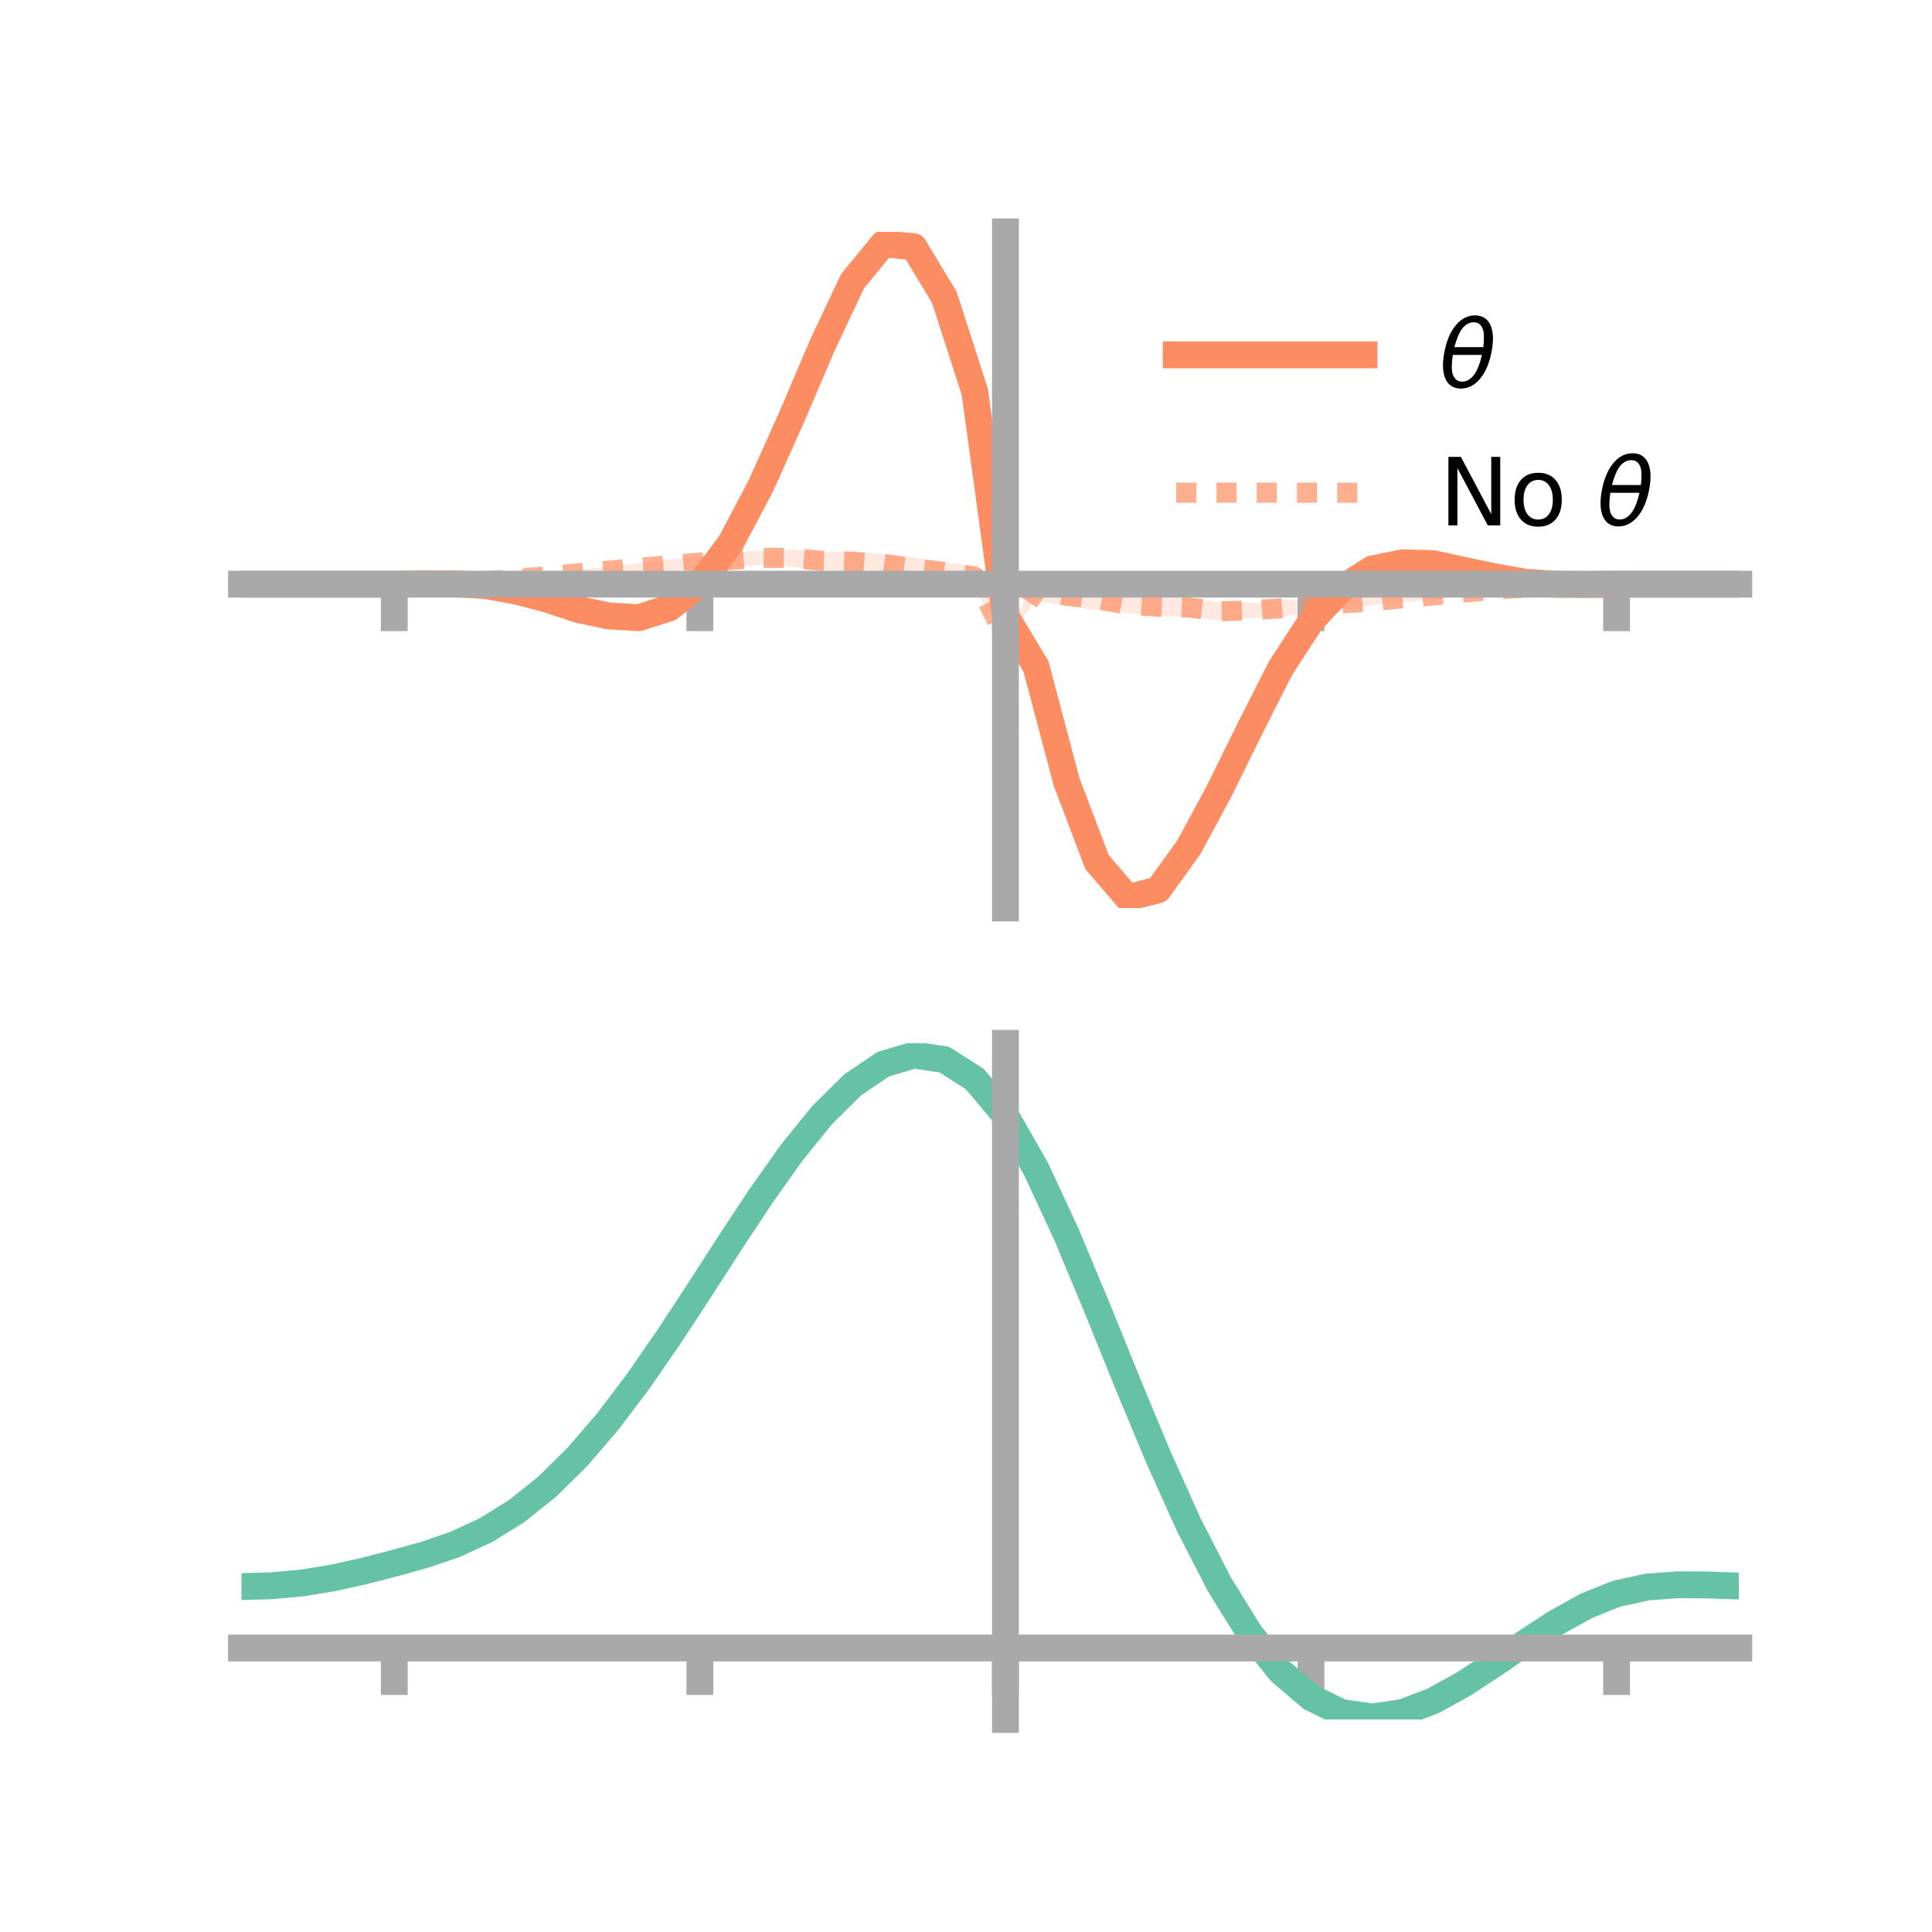 <?xml version="1.0" encoding="utf-8" standalone="no"?>
<!DOCTYPE svg PUBLIC "-//W3C//DTD SVG 1.1//EN"
  "http://www.w3.org/Graphics/SVG/1.1/DTD/svg11.dtd">
<!-- Created with matplotlib (https://matplotlib.org/) -->
<svg height="144pt" version="1.1" viewBox="0 0 144 144" width="144pt" xmlns="http://www.w3.org/2000/svg" xmlns:xlink="http://www.w3.org/1999/xlink">
 <defs>
  <style type="text/css">*{stroke-linecap:butt;stroke-linejoin:round;}</style>
 </defs>
 <g id="figure_1">
  <g id="patch_1">
   <path d="M 0 144 
L 144 144 
L 144 0 
L 0 0 
z
" style="fill:none;"/>
  </g>
  <g id="axes_1">
   <g id="patch_2">
    <path d="M 18 67.68 
L 129.6 67.68 
L 129.6 17.28 
L 18 17.28 
z
" style="fill:none;"/>
   </g>
   <g id="PolyCollection_1">
    <path clip-path="url(#pde4bb442fd)" d="M 18 43.54 
L 18 43.54 
L 20.278 43.54 
L 22.555 43.54 
L 24.833 43.54 
L 27.11 43.54 
L 29.388 43.54 
L 31.665 43.498 
L 33.943 43.442 
L 36.22 43.545 
L 38.498 43.914 
L 40.776 44.475 
L 43.053 45.204 
L 45.331 45.632 
L 47.608 45.756 
L 49.886 44.943 
L 52.163 43.209 
L 54.441 40.036 
L 56.718 35.613 
L 58.996 30.573 
L 61.273 25.172 
L 63.551 20.29 
L 65.829 17.28 
L 68.106 17.651 
L 70.384 21.225 
L 72.661 28.41 
L 74.939 45.683 
L 77.216 48.933 
L 79.494 57.369 
L 81.771 63.581 
L 84.049 66.143 
L 86.327 65.667 
L 88.604 62.648 
L 90.882 58.402 
L 93.159 53.793 
L 95.437 49.329 
L 97.714 45.994 
L 99.992 43.469 
L 102.269 42.087 
L 104.547 41.64 
L 106.824 41.758 
L 109.102 42.286 
L 111.38 42.82 
L 113.657 43.284 
L 115.935 43.478 
L 118.212 43.541 
L 120.49 43.541 
L 122.767 43.54 
L 125.045 43.54 
L 127.322 43.54 
L 129.6 43.54 
L 129.6 43.54 
L 129.6 43.54 
L 127.322 43.54 
L 125.045 43.54 
L 122.767 43.54 
L 120.49 43.542 
L 118.212 43.592 
L 115.935 43.617 
L 113.657 43.497 
L 111.38 43.161 
L 109.102 42.725 
L 106.824 42.263 
L 104.547 42.249 
L 102.269 42.729 
L 99.992 44.27 
L 97.714 46.634 
L 95.437 50.314 
L 93.159 54.83 
L 90.882 59.477 
L 88.604 63.67 
L 86.327 66.973 
L 84.049 67.68 
L 81.771 64.945 
L 79.494 59.168 
L 77.216 50.408 
L 74.939 46.09 
L 72.661 30.05 
L 70.384 23.082 
L 68.106 19.125 
L 65.829 19.071 
L 63.551 21.604 
L 61.273 26.385 
L 58.996 31.662 
L 56.718 36.776 
L 54.441 40.975 
L 52.163 43.854 
L 49.886 45.686 
L 47.608 46.333 
L 45.331 46.177 
L 43.053 45.629 
L 40.776 44.838 
L 38.498 44.208 
L 36.22 43.746 
L 33.943 43.586 
L 31.665 43.541 
L 29.388 43.541 
L 27.11 43.54 
L 24.833 43.54 
L 22.555 43.54 
L 20.278 43.54 
L 18 43.54 
z
" style="fill:#fc8d62;fill-opacity:0.2;"/>
   </g>
   <g id="PolyCollection_2">
    <path clip-path="url(#pde4bb442fd)" d="M 18 43.54 
L 18 43.54 
L 20.278 43.54 
L 22.555 43.54 
L 24.833 43.54 
L 27.11 43.54 
L 29.388 43.54 
L 31.665 43.494 
L 33.943 43.367 
L 36.22 43.206 
L 38.498 43.027 
L 40.776 42.718 
L 43.053 42.464 
L 45.331 42.231 
L 47.608 41.995 
L 49.886 41.693 
L 52.163 41.501 
L 54.441 41.16 
L 56.718 41.059 
L 58.996 40.95 
L 61.273 41.137 
L 63.551 41.096 
L 65.829 41.313 
L 68.106 41.552 
L 70.384 41.931 
L 72.661 42.163 
L 74.939 47.233 
L 77.216 43.261 
L 79.494 43.624 
L 81.771 43.805 
L 84.049 44.454 
L 86.327 44.518 
L 88.604 44.579 
L 90.882 44.896 
L 93.159 44.947 
L 95.437 44.727 
L 97.714 44.664 
L 99.992 44.532 
L 102.269 44.477 
L 104.547 44.316 
L 106.824 44.113 
L 109.102 43.925 
L 111.38 43.832 
L 113.657 43.691 
L 115.935 43.62 
L 118.212 43.554 
L 120.49 43.541 
L 122.767 43.54 
L 125.045 43.54 
L 127.322 43.54 
L 129.6 43.54 
L 129.6 43.54 
L 129.6 43.54 
L 127.322 43.54 
L 125.045 43.54 
L 122.767 43.54 
L 120.49 43.542 
L 118.212 43.594 
L 115.935 43.722 
L 113.657 43.895 
L 111.38 44.071 
L 109.102 44.408 
L 106.824 44.644 
L 104.547 44.867 
L 102.269 45.124 
L 99.992 45.455 
L 97.714 45.66 
L 95.437 45.951 
L 93.159 46.055 
L 90.882 46.241 
L 88.604 45.992 
L 86.327 45.908 
L 84.049 45.708 
L 81.771 45.482 
L 79.494 45.167 
L 77.216 44.741 
L 74.939 47.743 
L 72.661 43.799 
L 70.384 43.346 
L 68.106 43.162 
L 65.829 42.73 
L 63.551 42.659 
L 61.273 42.462 
L 58.996 42.236 
L 56.718 42.086 
L 54.441 42.306 
L 52.163 42.362 
L 49.886 42.566 
L 47.608 42.655 
L 45.331 42.845 
L 43.053 43.008 
L 40.776 43.181 
L 38.498 43.285 
L 36.22 43.418 
L 33.943 43.488 
L 31.665 43.537 
L 29.388 43.541 
L 27.11 43.54 
L 24.833 43.54 
L 22.555 43.54 
L 20.278 43.54 
L 18 43.54 
z
" style="fill:#fc8d62;fill-opacity:0.2;"/>
   </g>
   <g id="matplotlib.axis_1">
    <g id="xtick_1">
     <g id="line2d_1">
      <defs>
       <path d="M 0 0 
L 0 3.5 
" id="m31ad876192" style="stroke:#a9a9a9;stroke-width:2;"/>
      </defs>
      <g>
       <use style="fill:#a9a9a9;stroke:#a9a9a9;stroke-width:2;" x="29.388" xlink:href="#m31ad876192" y="43.54"/>
      </g>
     </g>
    </g>
    <g id="xtick_2">
     <g id="line2d_2">
      <g>
       <use style="fill:#a9a9a9;stroke:#a9a9a9;stroke-width:2;" x="52.163" xlink:href="#m31ad876192" y="43.54"/>
      </g>
     </g>
    </g>
    <g id="xtick_3">
     <g id="line2d_3">
      <g>
       <use style="fill:#a9a9a9;stroke:#a9a9a9;stroke-width:2;" x="74.939" xlink:href="#m31ad876192" y="43.54"/>
      </g>
     </g>
    </g>
    <g id="xtick_4">
     <g id="line2d_4">
      <g>
       <use style="fill:#a9a9a9;stroke:#a9a9a9;stroke-width:2;" x="97.714" xlink:href="#m31ad876192" y="43.54"/>
      </g>
     </g>
    </g>
    <g id="xtick_5">
     <g id="line2d_5">
      <g>
       <use style="fill:#a9a9a9;stroke:#a9a9a9;stroke-width:2;" x="120.49" xlink:href="#m31ad876192" y="43.54"/>
      </g>
     </g>
    </g>
   </g>
   <g id="matplotlib.axis_2"/>
   <g id="line2d_6">
    <path clip-path="url(#pde4bb442fd)" d="M 18 43.54 
L 20.278 43.54 
L 22.555 43.54 
L 24.833 43.54 
L 27.11 43.54 
L 29.388 43.54 
L 31.665 43.52 
L 33.943 43.514 
L 36.22 43.645 
L 38.498 44.061 
L 40.776 44.657 
L 43.053 45.416 
L 45.331 45.905 
L 47.608 46.044 
L 49.886 45.315 
L 52.163 43.531 
L 54.441 40.506 
L 56.718 36.194 
L 58.996 31.118 
L 61.273 25.779 
L 63.551 20.947 
L 65.829 18.176 
L 68.106 18.388 
L 70.384 22.154 
L 72.661 29.23 
L 74.939 45.886 
L 77.216 49.67 
L 79.494 58.269 
L 81.771 64.263 
L 84.049 66.911 
L 86.327 66.32 
L 88.604 63.159 
L 90.882 58.939 
L 93.159 54.311 
L 95.437 49.822 
L 97.714 46.314 
L 99.992 43.869 
L 102.269 42.408 
L 104.547 41.945 
L 106.824 42.011 
L 109.102 42.506 
L 111.38 42.99 
L 113.657 43.391 
L 115.935 43.548 
L 118.212 43.567 
L 120.49 43.542 
L 122.767 43.54 
L 125.045 43.54 
L 127.322 43.54 
L 129.6 43.54 
" style="fill:none;stroke:#fc8d62;stroke-linecap:square;stroke-width:2;"/>
   </g>
   <g id="line2d_7">
    <path clip-path="url(#pde4bb442fd)" d="M 18 43.54 
L 20.278 43.54 
L 22.555 43.54 
L 24.833 43.54 
L 27.11 43.54 
L 29.388 43.54 
L 31.665 43.515 
L 33.943 43.427 
L 36.22 43.312 
L 38.498 43.156 
L 40.776 42.95 
L 43.053 42.736 
L 45.331 42.538 
L 47.608 42.325 
L 49.886 42.13 
L 52.163 41.932 
L 54.441 41.733 
L 56.718 41.573 
L 58.996 41.593 
L 61.273 41.799 
L 63.551 41.878 
L 65.829 42.022 
L 68.106 42.357 
L 70.384 42.638 
L 72.661 42.981 
L 74.939 47.488 
L 77.216 44.001 
L 79.494 44.395 
L 81.771 44.644 
L 84.049 45.081 
L 86.327 45.213 
L 88.604 45.285 
L 90.882 45.568 
L 93.159 45.501 
L 95.437 45.339 
L 97.714 45.162 
L 99.992 44.993 
L 102.269 44.801 
L 104.547 44.592 
L 106.824 44.378 
L 109.102 44.166 
L 111.38 43.952 
L 113.657 43.793 
L 115.935 43.671 
L 118.212 43.574 
L 120.49 43.541 
L 122.767 43.54 
L 125.045 43.54 
L 127.322 43.54 
L 129.6 43.54 
" style="fill:none;stroke:#fc8d62;stroke-dasharray:1.5,1.5;stroke-dashoffset:0;stroke-opacity:0.7;stroke-width:1.5;"/>
   </g>
   <g id="patch_3">
    <path d="M 74.939 67.68 
L 74.939 17.28 
" style="fill:none;stroke:#a9a9a9;stroke-linecap:square;stroke-linejoin:miter;stroke-width:2;"/>
   </g>
   <g id="patch_4">
    <path d="M 129.6 67.68 
L 129.6 17.28 
" style="fill:none;"/>
   </g>
   <g id="patch_5">
    <path d="M 18 43.54 
L 129.6 43.54 
" style="fill:none;stroke:#a9a9a9;stroke-linecap:square;stroke-linejoin:miter;stroke-width:2;"/>
   </g>
   <g id="patch_6">
    <path d="M 18 17.28 
L 129.6 17.28 
" style="fill:none;"/>
   </g>
   <g id="legend_1">
    <g id="line2d_8">
     <path d="M 87.67 26.449 
L 101.67 26.449 
" style="fill:none;stroke:#fc8d62;stroke-linecap:square;stroke-width:2;"/>
    </g>
    <g id="line2d_9"/>
    <g id="text_1">
     <!-- $\theta$ -->
     <g transform="translate(107.27 28.899)scale(0.07 -0.07)">
      <defs>
       <path d="M 45.516 34.672 
L 14.453 34.672 
Q 12.359 20.062 14.5 13.875 
Q 17.188 6.25 24.469 6.25 
Q 31.781 6.25 37.359 13.922 
Q 42.234 20.656 45.516 34.672 
z
M 47.016 42.969 
Q 48.344 56.844 46.625 61.719 
Q 43.953 69.438 36.766 69.438 
Q 29.297 69.438 23.828 61.812 
Q 19.531 55.672 16.156 42.969 
z
M 38.188 76.766 
Q 49.906 76.766 54.594 66.406 
Q 59.281 56.109 55.719 37.844 
Q 52.203 19.625 43.453 9.281 
Q 34.766 -1.125 23.047 -1.125 
Q 11.281 -1.125 6.641 9.281 
Q 2 19.625 5.516 37.844 
Q 9.078 56.109 17.719 66.406 
Q 26.422 76.766 38.188 76.766 
z
" id="DejaVuSans-Oblique-952"/>
      </defs>
      <use transform="translate(0 0.234)" xlink:href="#DejaVuSans-Oblique-952"/>
     </g>
    </g>
    <g id="line2d_10">
     <path d="M 87.67 36.724 
L 101.67 36.724 
" style="fill:none;stroke:#fc8d62;stroke-dasharray:1.5,1.5;stroke-dashoffset:0;stroke-opacity:0.7;stroke-width:1.5;"/>
    </g>
    <g id="line2d_11"/>
    <g id="text_2">
     <!-- No $\theta$ -->
     <g transform="translate(107.27 39.174)scale(0.07 -0.07)">
      <defs>
       <path d="M 9.812 72.906 
L 23.094 72.906 
L 55.422 11.922 
L 55.422 72.906 
L 64.984 72.906 
L 64.984 0 
L 51.703 0 
L 19.391 60.984 
L 19.391 0 
L 9.812 0 
z
" id="DejaVuSans-78"/>
       <path d="M 30.609 48.391 
Q 23.391 48.391 19.188 42.75 
Q 14.984 37.109 14.984 27.297 
Q 14.984 17.484 19.156 11.844 
Q 23.344 6.203 30.609 6.203 
Q 37.797 6.203 41.984 11.859 
Q 46.188 17.531 46.188 27.297 
Q 46.188 37.016 41.984 42.703 
Q 37.797 48.391 30.609 48.391 
z
M 30.609 56 
Q 42.328 56 49.016 48.375 
Q 55.719 40.766 55.719 27.297 
Q 55.719 13.875 49.016 6.219 
Q 42.328 -1.422 30.609 -1.422 
Q 18.844 -1.422 12.172 6.219 
Q 5.516 13.875 5.516 27.297 
Q 5.516 40.766 12.172 48.375 
Q 18.844 56 30.609 56 
z
" id="DejaVuSans-111"/>
       <path id="DejaVuSans-32"/>
      </defs>
      <use transform="translate(0 0.234)" xlink:href="#DejaVuSans-78"/>
      <use transform="translate(74.805 0.234)" xlink:href="#DejaVuSans-111"/>
      <use transform="translate(135.986 0.234)" xlink:href="#DejaVuSans-32"/>
      <use transform="translate(167.773 0.234)" xlink:href="#DejaVuSans-Oblique-952"/>
     </g>
    </g>
   </g>
  </g>
  <g id="axes_2">
   <g id="patch_7">
    <path d="M 18 128.16 
L 129.6 128.16 
L 129.6 77.76 
L 18 77.76 
z
" style="fill:none;"/>
   </g>
   <g id="PolyCollection_3">
    <path clip-path="url(#p1a4c3a2d8a)" d="M 18 118.327 
L 18 118.186 
L 20.278 118.12 
L 22.555 117.898 
L 24.833 117.512 
L 27.11 116.988 
L 29.388 116.383 
L 31.665 115.735 
L 33.943 114.935 
L 36.22 113.864 
L 38.498 112.431 
L 40.776 110.582 
L 43.053 108.298 
L 45.331 105.594 
L 47.608 102.519 
L 49.886 99.153 
L 52.163 95.602 
L 54.441 91.993 
L 56.718 88.471 
L 58.996 85.193 
L 61.273 82.321 
L 63.551 80.02 
L 65.829 78.449 
L 68.106 77.76 
L 70.384 78.095 
L 72.661 79.582 
L 74.939 82.325 
L 77.216 86.365 
L 79.494 91.347 
L 81.771 96.878 
L 84.049 102.587 
L 86.327 108.147 
L 88.604 113.286 
L 90.882 117.793 
L 93.159 121.519 
L 95.437 124.377 
L 97.714 126.346 
L 99.992 127.458 
L 102.269 127.792 
L 104.547 127.46 
L 106.824 126.597 
L 109.102 125.352 
L 111.38 123.88 
L 113.657 122.334 
L 115.935 120.861 
L 118.212 119.601 
L 120.49 118.685 
L 122.767 118.192 
L 125.045 118.026 
L 127.322 118.049 
L 129.6 118.137 
L 129.6 118.29 
L 129.6 118.29 
L 127.322 118.22 
L 125.045 118.212 
L 122.767 118.389 
L 120.49 118.886 
L 118.212 119.807 
L 115.935 121.082 
L 113.657 122.58 
L 111.38 124.16 
L 109.102 125.667 
L 106.824 126.94 
L 104.547 127.821 
L 102.269 128.16 
L 99.992 127.828 
L 97.714 126.725 
L 95.437 124.786 
L 93.159 121.992 
L 90.882 118.369 
L 88.604 113.995 
L 86.327 109.012 
L 84.049 103.618 
L 81.771 98.078 
L 79.494 92.707 
L 77.216 87.868 
L 74.939 83.947 
L 72.661 81.288 
L 70.384 79.851 
L 68.106 79.528 
L 65.829 80.191 
L 63.551 81.702 
L 61.273 83.913 
L 58.996 86.668 
L 56.718 89.81 
L 54.441 93.185 
L 52.163 96.642 
L 49.886 100.046 
L 47.608 103.277 
L 45.331 106.234 
L 43.053 108.841 
L 40.776 111.049 
L 38.498 112.841 
L 36.22 114.229 
L 33.943 115.265 
L 31.665 116.03 
L 29.388 116.645 
L 27.11 117.213 
L 24.833 117.701 
L 22.555 118.058 
L 20.278 118.263 
L 18 118.327 
z
" style="fill:#66c2a5;fill-opacity:0.2;"/>
   </g>
   <g id="matplotlib.axis_3">
    <g id="xtick_6">
     <g id="line2d_12">
      <g>
       <use style="fill:#a9a9a9;stroke:#a9a9a9;stroke-width:2;" x="29.388" xlink:href="#m31ad876192" y="122.834"/>
      </g>
     </g>
    </g>
    <g id="xtick_7">
     <g id="line2d_13">
      <g>
       <use style="fill:#a9a9a9;stroke:#a9a9a9;stroke-width:2;" x="52.163" xlink:href="#m31ad876192" y="122.834"/>
      </g>
     </g>
    </g>
    <g id="xtick_8">
     <g id="line2d_14">
      <g>
       <use style="fill:#a9a9a9;stroke:#a9a9a9;stroke-width:2;" x="74.939" xlink:href="#m31ad876192" y="122.834"/>
      </g>
     </g>
    </g>
    <g id="xtick_9">
     <g id="line2d_15">
      <g>
       <use style="fill:#a9a9a9;stroke:#a9a9a9;stroke-width:2;" x="97.714" xlink:href="#m31ad876192" y="122.834"/>
      </g>
     </g>
    </g>
    <g id="xtick_10">
     <g id="line2d_16">
      <g>
       <use style="fill:#a9a9a9;stroke:#a9a9a9;stroke-width:2;" x="120.49" xlink:href="#m31ad876192" y="122.834"/>
      </g>
     </g>
    </g>
   </g>
   <g id="matplotlib.axis_4"/>
   <g id="line2d_17">
    <path clip-path="url(#p1a4c3a2d8a)" d="M 18 118.257 
L 20.278 118.192 
L 22.555 117.978 
L 24.833 117.606 
L 27.11 117.101 
L 29.388 116.514 
L 31.665 115.883 
L 33.943 115.1 
L 36.22 114.047 
L 38.498 112.636 
L 40.776 110.816 
L 43.053 108.569 
L 45.331 105.914 
L 47.608 102.898 
L 49.886 99.6 
L 52.163 96.122 
L 54.441 92.589 
L 56.718 89.141 
L 58.996 85.93 
L 61.273 83.117 
L 63.551 80.861 
L 65.829 79.32 
L 68.106 78.644 
L 70.384 78.973 
L 72.661 80.435 
L 74.939 83.136 
L 77.216 87.116 
L 79.494 92.027 
L 81.771 97.478 
L 84.049 103.103 
L 86.327 108.579 
L 88.604 113.641 
L 90.882 118.081 
L 93.159 121.755 
L 95.437 124.582 
L 97.714 126.535 
L 99.992 127.643 
L 102.269 127.976 
L 104.547 127.64 
L 106.824 126.768 
L 109.102 125.51 
L 111.38 124.02 
L 113.657 122.457 
L 115.935 120.971 
L 118.212 119.704 
L 120.49 118.785 
L 122.767 118.29 
L 125.045 118.119 
L 127.322 118.135 
L 129.6 118.214 
" style="fill:none;stroke:#66c2a5;stroke-linecap:square;stroke-width:2;"/>
   </g>
   <g id="patch_8">
    <path d="M 74.939 128.16 
L 74.939 77.76 
" style="fill:none;stroke:#a9a9a9;stroke-linecap:square;stroke-linejoin:miter;stroke-width:2;"/>
   </g>
   <g id="patch_9">
    <path d="M 129.6 128.16 
L 129.6 77.76 
" style="fill:none;"/>
   </g>
   <g id="patch_10">
    <path d="M 18 122.834 
L 129.6 122.834 
" style="fill:none;stroke:#a9a9a9;stroke-linecap:square;stroke-linejoin:miter;stroke-width:2;"/>
   </g>
   <g id="patch_11">
    <path d="M 18 77.76 
L 129.6 77.76 
" style="fill:none;"/>
   </g>
  </g>
 </g>
 <defs>
  <clipPath id="pde4bb442fd">
   <rect height="50.4" width="111.6" x="18" y="17.28"/>
  </clipPath>
  <clipPath id="p1a4c3a2d8a">
   <rect height="50.4" width="111.6" x="18" y="77.76"/>
  </clipPath>
 </defs>
</svg>
